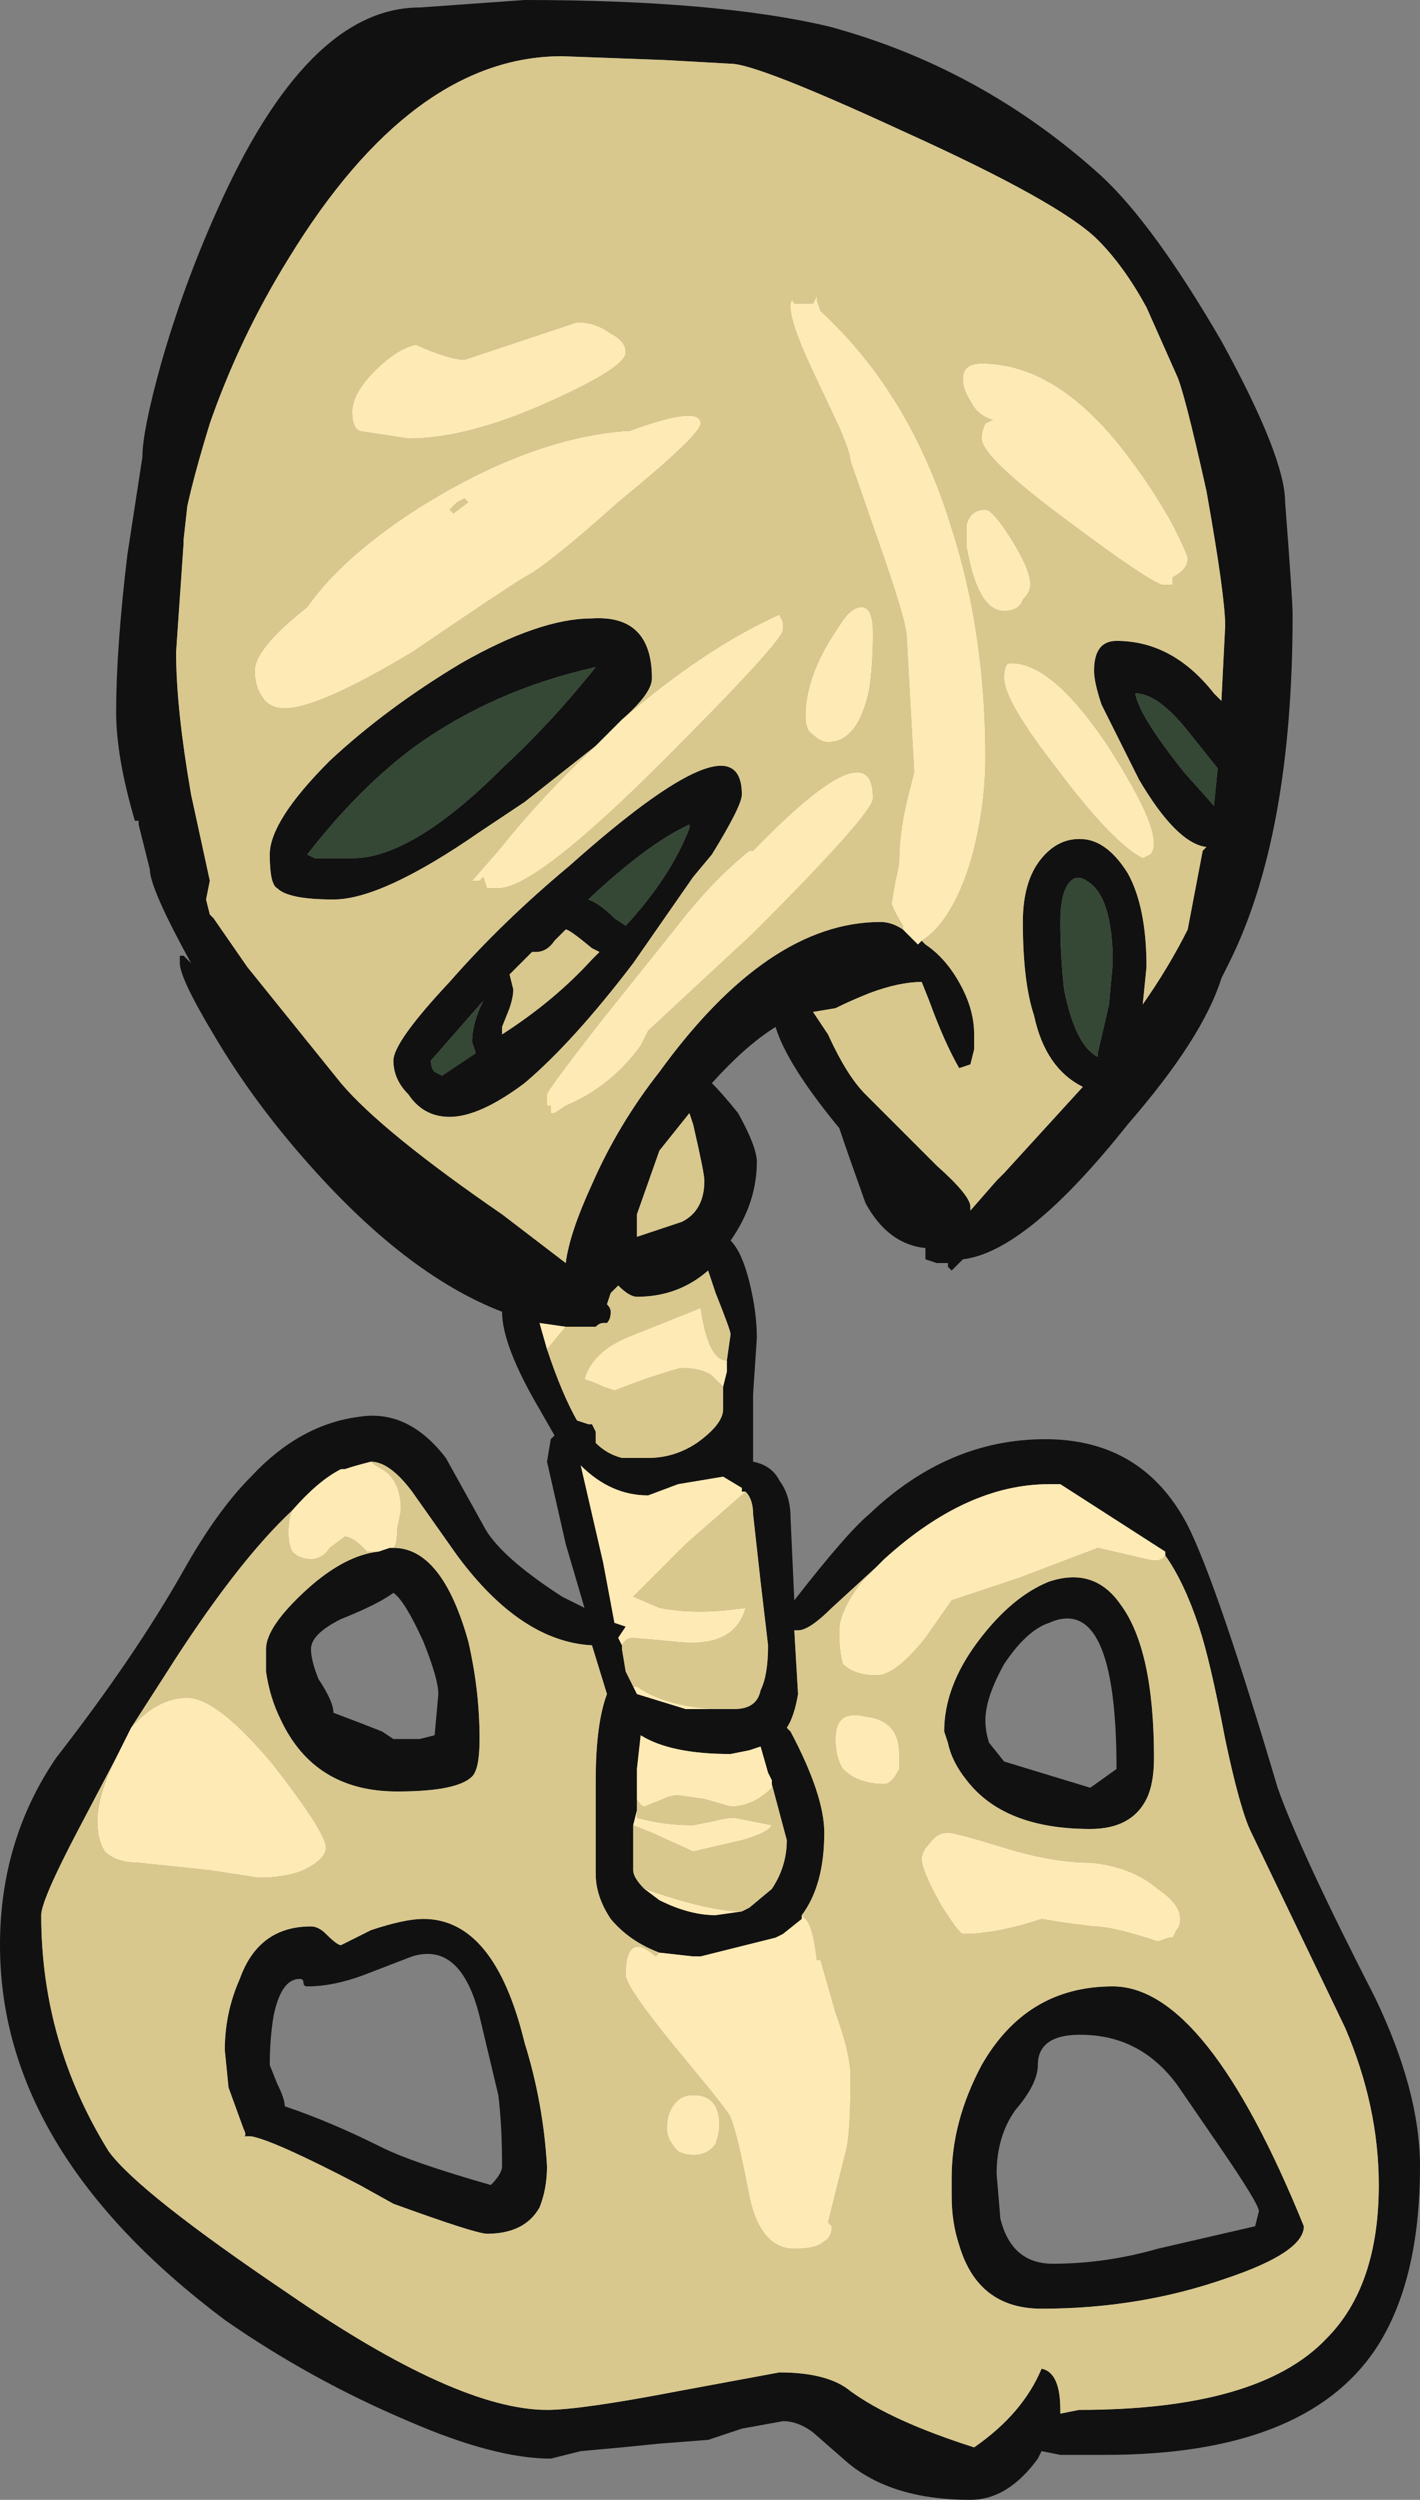 <?xml version="1.0" encoding="UTF-8" standalone="no"?>
<svg xmlns:ffdec="https://www.free-decompiler.com/flash" xmlns:xlink="http://www.w3.org/1999/xlink" ffdec:objectType="frame" height="233.45px" width="132.65px" xmlns="http://www.w3.org/2000/svg">
  <rect width="100%" height="100%" fill="#808080" stroke="none"/>
  <g transform="matrix(1.0, 0.0, 0.0, 1.0, 48.9, 98.75)">
    <use ffdec:characterId="2141" height="233.45" transform="matrix(-1.0, 0.0, 0.0, 1.0, 83.75, -98.75)" width="132.65" xlink:href="#sprite0"/>
  </g>
  <defs>
    <g id="sprite0" transform="matrix(1.0, 0.0, 0.0, 1.0, 0.0, 0.0)">
      <use ffdec:characterId="2140" height="33.35" transform="matrix(7.0, 0.0, 0.0, 7.0, 0.0, 0.0)" width="18.95" xlink:href="#shape0"/>
    </g>
    <g id="shape0" transform="matrix(1.0, 0.0, 0.0, 1.0, 0.0, 0.0)">
      <path d="M13.35 0.1 Q14.85 0.1 16.05 2.8 16.5 3.8 16.8 4.85 17.05 5.75 17.05 6.1 L17.25 7.4 Q17.4 8.65 17.4 9.5 17.4 10.1 17.15 10.95 L17.1 10.95 17.1 11.0 16.95 11.6 Q16.95 11.85 16.4 12.85 L16.5 12.75 16.55 12.75 16.55 12.85 Q16.55 13.05 16.1 13.8 15.6 14.65 14.9 15.45 13.55 17.0 12.25 17.5 12.25 17.95 11.75 18.8 L11.55 19.15 11.6 19.2 11.65 19.5 11.4 20.6 11.15 21.45 11.45 21.3 Q12.3 20.75 12.5 20.35 L13.0 19.45 Q13.5 18.8 14.15 18.9 14.95 19.0 15.6 19.7 16.05 20.15 16.5 20.95 17.15 22.1 18.2 23.45 18.95 24.55 18.95 25.95 18.95 28.7 15.95 30.95 14.8 31.75 13.5 32.3 12.35 32.8 11.6 32.8 L11.2 32.7 10.65 32.65 10.15 32.6 9.5 32.55 9.05 32.4 8.5 32.3 Q8.3 32.3 8.1 32.45 L7.7 32.8 Q7.1 33.35 6.0 33.35 5.5 33.35 5.1 32.8 L5.05 32.7 4.8 32.75 4.2 32.75 Q1.55 32.75 0.6 31.35 0.0 30.45 0.0 28.9 0.0 27.9 0.6 26.65 1.6 24.7 1.9 23.85 2.7 21.15 3.1 20.35 3.7 19.2 5.0 19.2 6.3 19.2 7.35 20.2 7.65 20.45 8.35 21.35 L8.4 20.25 Q8.4 19.95 8.55 19.75 8.65 19.55 8.9 19.5 L8.9 18.6 8.85 17.85 Q8.85 17.5 8.95 17.1 9.05 16.7 9.2 16.55 8.85 16.05 8.85 15.5 8.85 15.3 9.1 14.85 9.3 14.6 9.45 14.45 9.0 13.95 8.6 13.7 8.45 14.2 7.75 15.05 7.65 15.35 7.4 16.05 7.1 16.6 6.6 16.65 L6.6 16.8 6.45 16.85 6.3 16.85 6.3 16.9 6.25 16.95 6.1 16.8 Q5.25 16.7 3.9 15.0 2.9 13.85 2.65 13.05 L2.55 12.85 Q1.7 11.15 1.7 8.2 1.7 8.0 1.8 6.7 1.8 6.1 2.65 4.55 3.55 3.0 4.25 2.35 5.85 0.9 7.9 0.35 9.4 0.0 11.95 0.0 L13.35 0.1 M6.9 12.4 Q7.05 12.3 7.2 12.3 8.7 12.3 10.15 14.3 10.7 15.0 11.05 15.8 11.35 16.45 11.4 16.85 L12.25 16.2 Q13.85 15.1 14.4 14.45 L15.65 12.9 16.1 12.25 16.15 12.2 16.2 12.0 16.15 11.75 16.4 10.6 Q16.6 9.45 16.6 8.7 L16.5 7.25 16.5 7.2 16.45 6.75 Q16.35 6.3 16.15 5.65 15.75 4.5 15.1 3.45 13.45 0.75 11.45 0.75 L10.1 0.8 9.2 0.85 Q8.85 0.85 6.9 1.75 4.8 2.7 4.3 3.2 3.95 3.55 3.65 4.1 L3.25 5.0 Q3.15 5.2 2.85 6.55 2.6 7.95 2.6 8.35 L2.65 9.35 2.75 9.25 Q3.3 8.55 4.05 8.55 4.35 8.55 4.35 8.95 4.35 9.1 4.25 9.4 L3.75 10.4 Q3.25 11.25 2.85 11.3 L2.9 11.35 3.1 12.4 Q3.35 12.9 3.7 13.4 L3.65 12.9 Q3.65 12.1 3.9 11.65 4.15 11.25 4.45 11.2 4.8 11.15 5.05 11.45 5.3 11.75 5.3 12.3 5.3 13.1 5.15 13.55 5.0 14.25 4.5 14.5 L5.55 15.65 5.65 15.75 6.0 16.15 6.0 16.1 Q6.0 15.95 6.45 15.55 L7.4 14.6 Q7.65 14.35 7.9 13.8 L8.1 13.5 7.8 13.45 Q7.6 13.35 7.35 13.25 6.95 13.1 6.65 13.1 L6.55 13.35 Q6.35 13.9 6.15 14.25 L6.0 14.2 5.95 14.0 5.95 13.8 Q5.95 13.5 6.1 13.2 6.3 12.8 6.6 12.6 L6.65 12.55 6.7 12.6 6.9 12.4 M10.65 9.6 Q10.25 9.25 10.25 9.05 10.25 8.2 11.05 8.25 11.75 8.25 12.8 8.85 13.8 9.45 14.55 10.15 15.35 10.95 15.35 11.4 15.35 11.8 15.25 11.85 15.1 12.0 14.5 12.0 13.85 12.0 12.55 11.1 L11.95 10.7 11.0 9.95 10.65 9.6 M12.15 13.0 L11.85 12.7 11.8 12.7 Q11.65 12.7 11.55 12.55 L11.4 12.4 Q11.35 12.4 11.05 12.65 L10.95 12.7 11.05 12.8 Q11.55 13.35 12.25 13.8 L12.25 13.7 12.15 13.45 Q12.1 13.3 12.1 13.2 L12.15 13.0 M12.65 13.9 L12.6 14.05 13.05 14.35 13.15 14.3 Q13.2 14.25 13.2 14.15 L12.5 13.35 Q12.65 13.65 12.65 13.9 M14.75 11.45 L14.85 11.4 Q14.15 10.5 13.4 9.95 12.35 9.2 11.0 8.9 11.6 9.65 12.25 10.25 13.45 11.45 14.25 11.45 L14.75 11.45 M3.8 9.25 Q3.5 9.25 3.1 9.75 L2.7 10.25 2.75 10.75 3.15 10.3 Q3.75 9.55 3.8 9.25 M4.7 11.8 Q4.6 11.65 4.45 11.75 4.1 11.95 4.1 12.85 L4.15 13.4 4.3 14.05 4.3 14.1 Q4.6 13.95 4.75 13.2 4.8 12.75 4.8 12.3 4.8 11.95 4.7 11.8 M11.1 12.0 Q10.3 11.25 9.75 11.0 L9.75 11.05 Q10.0 11.7 10.6 12.35 L10.75 12.25 Q10.95 12.05 11.1 12.0 M9.45 11.4 Q9.05 10.75 9.05 10.6 9.05 9.5 11.35 11.55 12.25 12.3 12.95 13.1 13.7 13.9 13.7 14.15 13.7 14.4 13.5 14.6 13.3 14.9 12.95 14.9 12.55 14.9 11.95 14.45 11.3 13.9 10.5 12.85 L9.7 11.7 9.45 11.4 M9.55 15.75 Q9.55 16.15 9.85 16.3 L10.45 16.5 10.45 16.2 10.15 15.35 9.75 14.85 9.7 15.0 Q9.55 15.65 9.55 15.75 M11.4 17.7 L11.0 17.7 Q10.95 17.65 10.9 17.65 L10.85 17.65 Q10.8 17.6 10.8 17.5 10.8 17.45 10.85 17.4 L10.8 17.25 10.7 17.15 Q10.55 17.3 10.45 17.3 9.9 17.3 9.5 16.95 L9.4 17.25 Q9.2 17.75 9.2 17.8 L9.25 18.15 9.25 18.3 9.3 18.5 9.3 18.8 Q9.3 19.0 9.65 19.25 9.95 19.45 10.3 19.45 L10.65 19.45 Q10.85 19.4 11.0 19.25 L11.0 19.1 11.05 19.0 11.1 19.0 11.25 18.95 Q11.45 18.6 11.65 18.0 L11.75 17.65 11.4 17.7 M7.25 20.9 L7.15 20.8 Q6.05 19.8 4.95 19.8 L4.8 19.8 3.4 20.7 3.4 20.75 Q3.15 21.1 2.95 21.7 2.8 22.15 2.6 23.2 2.4 24.15 2.25 24.45 L1.0 27.05 Q0.55 28.1 0.55 29.15 0.55 30.5 1.25 31.2 2.15 32.15 4.55 32.15 L4.8 32.2 4.8 32.15 Q4.8 31.65 5.05 31.6 5.3 32.2 5.95 32.65 7.05 32.3 7.6 31.9 7.9 31.65 8.55 31.65 L9.9 31.9 Q11.2 32.15 11.65 32.15 12.85 32.15 15.1 30.6 17.1 29.25 17.5 28.7 18.4 27.25 18.4 25.55 18.4 25.35 17.9 24.4 L17.4 23.45 17.2 23.05 16.75 22.35 Q15.8 20.85 15.05 20.15 14.7 19.75 14.4 19.6 L14.35 19.6 Q14.2 19.55 14.0 19.5 13.75 19.5 13.45 19.9 L12.85 20.75 Q12.0 21.9 11.05 21.95 L10.85 22.6 Q11.0 23.0 11.0 23.75 L11.0 25.0 Q11.0 25.3 10.8 25.6 10.55 25.9 10.15 26.05 L9.7 26.1 9.6 26.1 8.6 25.85 8.5 25.8 8.25 25.6 8.25 25.55 Q7.95 25.15 7.95 24.45 7.95 23.95 8.4 23.1 L8.45 23.05 Q8.35 22.9 8.3 22.6 L8.35 21.75 8.3 21.75 Q8.15 21.75 7.85 21.45 L7.25 20.9 M13.9 20.7 Q14.35 20.75 14.85 21.2 15.4 21.7 15.4 22.0 L15.4 22.3 Q15.35 22.65 15.2 22.95 14.75 23.9 13.65 23.9 12.85 23.9 12.65 23.7 12.55 23.6 12.55 23.2 12.55 22.55 12.7 21.9 13.05 20.65 13.7 20.65 L13.75 20.65 13.9 20.7 M10.65 21.95 L10.7 21.85 10.6 21.7 10.75 21.65 10.9 20.85 11.2 19.55 Q10.8 19.95 10.3 19.95 L9.9 19.8 Q9.6 19.75 9.3 19.7 L9.05 19.85 9.05 19.9 9.0 19.9 Q8.9 20.0 8.9 20.2 L8.8 21.1 8.7 21.95 Q8.7 22.35 8.8 22.55 8.85 22.8 9.15 22.8 L9.45 22.8 9.8 22.8 10.45 22.6 10.5 22.5 Q10.55 22.4 10.6 22.3 L10.65 22.0 10.65 21.95 M3.65 24.0 Q3.55 23.8 3.55 23.45 3.55 22.0 4.0 21.4 4.35 20.9 4.95 21.1 5.45 21.3 5.9 21.9 6.35 22.5 6.35 23.1 L6.3 23.25 Q6.25 23.5 6.05 23.75 5.55 24.4 4.4 24.4 3.85 24.4 3.65 24.0 M5.55 23.5 L5.75 23.25 Q5.8 23.1 5.8 22.95 5.8 22.65 5.55 22.2 5.25 21.75 4.95 21.65 4.05 21.25 4.05 23.6 L4.4 23.85 5.55 23.5 M5.1 27.55 Q5.1 27.1 4.4 27.15 3.7 27.2 3.25 27.8 L2.7 28.6 Q2.15 29.4 2.15 29.5 L2.2 29.7 3.5 30.0 Q4.2 30.2 4.9 30.2 5.45 30.2 5.6 29.6 L5.65 29.0 Q5.65 28.5 5.4 28.15 5.1 27.8 5.1 27.55 M10.45 24.0 L10.45 23.6 10.4 23.15 Q10.0 23.4 9.2 23.4 L8.95 23.35 8.8 23.3 8.7 23.65 8.65 23.75 8.65 23.8 8.45 24.55 Q8.45 24.9 8.65 25.2 L8.95 25.45 9.05 25.5 9.4 25.55 Q9.75 25.55 10.15 25.35 L10.35 25.2 Q10.5 25.05 10.5 24.95 L10.5 24.35 10.45 24.15 10.45 24.0 M5.85 27.55 Q6.25 28.3 6.25 29.05 L6.25 29.3 Q6.25 29.65 6.15 29.95 5.9 30.8 5.05 30.8 3.75 30.8 2.6 30.4 1.55 30.05 1.55 29.7 2.85 26.5 4.1 26.5 5.25 26.5 5.85 27.55 M14.7 22.4 Q14.8 22.15 14.8 22.0 14.8 21.8 14.4 21.6 13.9 21.4 13.7 21.25 13.55 21.35 13.3 21.9 13.1 22.4 13.1 22.6 L13.15 23.15 13.35 23.2 13.7 23.2 13.85 23.1 Q14.1 23.0 14.5 22.85 14.5 22.7 14.7 22.4 M13.3 25.6 Q13.55 25.6 14.0 25.75 L14.4 25.95 Q14.45 25.95 14.6 25.8 14.7 25.7 14.8 25.7 15.5 25.7 15.75 26.4 15.95 26.85 15.95 27.35 L15.9 27.85 15.7 28.4 Q15.65 28.5 15.7 28.5 L15.6 28.5 Q15.3 28.55 14.15 29.15 L13.7 29.4 Q12.6 29.8 12.45 29.8 11.95 29.8 11.75 29.45 11.65 29.2 11.65 28.9 11.7 28.05 11.95 27.25 12.35 25.6 13.3 25.6 M12.55 26.9 L12.3 27.95 Q12.25 28.35 12.25 28.9 12.25 29.0 12.4 29.15 13.45 28.85 13.85 28.65 14.55 28.3 15.15 28.1 15.15 28.0 15.25 27.8 L15.35 27.55 Q15.35 27.2 15.3 26.9 15.2 26.4 14.95 26.4 14.9 26.4 14.9 26.45 14.9 26.5 14.85 26.5 14.5 26.5 14.1 26.35 L13.45 26.1 Q12.8 25.9 12.55 26.9" fill="#111111" fill-rule="evenodd" stroke="none"/>
      <path d="M13.95 4.95 Q13.65 4.65 13.4 4.6 12.95 4.8 12.75 4.8 L11.25 4.3 Q11.0 4.3 10.8 4.45 10.6 4.55 10.6 4.7 10.6 4.9 11.6 5.35 12.7 5.85 13.5 5.85 L14.15 5.75 Q14.25 5.7 14.25 5.5 14.25 5.25 13.95 4.95 M12.95 6.8 L12.9 6.85 12.7 6.7 12.75 6.65 12.85 6.7 12.95 6.8 M6.65 12.55 L6.6 12.6 Q6.3 12.8 6.1 13.2 5.95 13.5 5.95 13.8 L5.95 14.0 6.0 14.2 6.15 14.25 Q6.35 13.9 6.55 13.35 L6.65 13.1 Q6.95 13.1 7.35 13.25 7.6 13.35 7.8 13.45 L8.1 13.5 7.9 13.8 Q7.65 14.35 7.4 14.6 L6.45 15.55 Q6.0 15.95 6.0 16.1 L6.0 16.15 5.65 15.75 5.55 15.65 4.5 14.5 Q5.0 14.25 5.15 13.55 5.3 13.1 5.3 12.3 5.3 11.75 5.05 11.45 4.8 11.15 4.45 11.2 4.15 11.25 3.9 11.65 3.65 12.1 3.65 12.9 L3.7 13.4 Q3.35 12.9 3.1 12.4 L2.9 11.35 2.85 11.3 Q3.25 11.25 3.75 10.4 L4.25 9.4 Q4.35 9.1 4.35 8.95 4.35 8.55 4.05 8.55 3.3 8.55 2.75 9.25 L2.65 9.35 2.6 8.35 Q2.6 7.95 2.85 6.55 3.15 5.2 3.25 5.0 L3.65 4.1 Q3.95 3.55 4.3 3.2 4.8 2.7 6.9 1.75 8.85 0.85 9.2 0.85 L10.1 0.8 11.45 0.75 Q13.45 0.75 15.1 3.45 15.75 4.5 16.15 5.65 16.35 6.3 16.45 6.75 L16.5 7.2 16.5 7.25 16.6 8.7 Q16.6 9.45 16.4 10.6 L16.15 11.75 16.2 12.0 16.15 12.2 16.1 12.25 15.65 12.9 14.4 14.45 Q13.85 15.1 12.25 16.2 L11.4 16.85 Q11.35 16.45 11.05 15.8 10.7 15.0 10.15 14.3 8.7 12.3 7.2 12.3 7.05 12.3 6.9 12.4 L6.9 12.35 Q7.05 12.1 7.05 12.05 L7.0 11.75 Q6.95 11.55 6.95 11.5 6.95 11.05 6.8 10.5 L6.75 10.3 6.85 8.5 Q6.85 8.3 7.2 7.3 L7.6 6.15 Q7.6 6.05 7.75 5.7 L8.15 4.85 Q8.4 4.3 8.4 4.1 8.4 3.95 8.35 4.05 L8.1 4.05 8.05 3.95 8.05 4.0 8.0 4.15 Q6.8 5.25 6.25 7.05 5.8 8.45 5.8 10.1 5.8 10.8 6.0 11.5 6.25 12.3 6.65 12.55 M10.65 9.6 Q9.55 8.65 8.55 8.2 L8.5 8.3 8.5 8.4 Q8.5 8.55 10.1 10.15 11.8 11.85 12.3 11.85 L12.45 11.85 12.5 11.7 12.55 11.75 12.65 11.75 12.3 11.35 Q11.7 10.6 11.0 9.95 L11.95 10.7 12.55 11.1 Q13.85 12.0 14.5 12.0 15.1 12.0 15.25 11.85 15.35 11.8 15.35 11.4 15.35 10.95 14.55 10.15 13.8 9.45 12.8 8.85 11.75 8.25 11.05 8.25 10.25 8.2 10.25 9.05 10.25 9.25 10.65 9.6 M15.15 9.45 Q15.35 9.45 15.45 9.3 15.55 9.15 15.55 8.95 15.55 8.65 14.85 8.1 14.4 7.45 13.4 6.8 11.9 5.85 10.6 5.75 L10.55 5.75 Q9.6 5.4 9.6 5.65 9.6 5.8 10.7 6.7 11.65 7.55 11.95 7.7 12.2 7.85 13.45 8.7 14.7 9.45 15.15 9.45 M12.15 13.0 L12.1 13.2 Q12.1 13.3 12.15 13.45 L12.25 13.7 12.25 13.8 Q11.55 13.35 11.05 12.8 L10.95 12.7 11.05 12.65 Q11.35 12.4 11.4 12.4 L11.55 12.55 Q11.65 12.7 11.8 12.7 L11.85 12.7 12.15 13.0 M6.05 7.0 Q6.0 6.8 5.8 6.8 5.7 6.8 5.45 7.2 5.2 7.6 5.2 7.8 5.2 7.9 5.3 8.0 5.35 8.15 5.55 8.15 5.9 8.15 6.05 7.3 L6.05 7.0 M6.1 5.05 Q6.1 4.85 5.85 4.85 4.8 4.85 3.85 6.15 3.55 6.55 3.3 7.0 3.1 7.4 3.1 7.45 3.1 7.6 3.3 7.7 L3.3 7.8 3.45 7.8 Q3.7 7.7 4.7 6.95 5.85 6.1 5.85 5.85 5.85 5.75 5.8 5.65 L5.7 5.6 Q5.9 5.55 6.0 5.35 6.1 5.2 6.1 5.05 M5.55 9.05 Q5.55 8.9 5.5 8.85 4.95 8.8 4.2 9.9 3.55 10.9 3.55 11.25 3.55 11.35 3.6 11.4 L3.7 11.45 Q4.1 11.25 4.85 10.25 5.55 9.35 5.55 9.05 M7.45 8.1 Q7.3 8.1 7.3 8.45 7.3 8.85 7.35 9.2 7.5 9.9 7.9 9.9 8.0 9.9 8.1 9.8 8.2 9.75 8.2 9.55 8.2 9.0 7.75 8.35 7.6 8.1 7.45 8.1 M8.9 11.35 Q7.3 9.7 7.3 10.65 7.3 10.85 8.9 12.45 L10.3 13.75 10.4 13.95 Q10.8 14.5 11.4 14.75 L11.55 14.85 11.6 14.85 11.6 14.75 11.65 14.75 Q11.65 14.7 11.65 14.6 11.65 14.55 10.95 13.65 L9.95 12.4 Q9.45 11.75 8.95 11.35 L8.9 11.35 M9.25 18.15 L9.2 17.8 Q9.2 17.75 9.4 17.25 L9.5 16.95 Q9.9 17.3 10.45 17.3 10.55 17.3 10.7 17.15 L10.8 17.25 10.85 17.4 Q10.8 17.45 10.8 17.5 10.8 17.6 10.85 17.65 L10.9 17.65 Q10.95 17.65 11.0 17.7 L11.4 17.7 11.65 18.0 Q11.45 18.6 11.25 18.95 L11.1 19.0 11.05 19.0 11.0 19.1 11.0 19.25 Q10.85 19.4 10.65 19.45 L10.3 19.45 Q9.95 19.45 9.65 19.25 9.3 19.0 9.3 18.8 L9.3 18.5 9.45 18.35 Q9.6 18.25 9.85 18.25 9.9 18.25 10.35 18.4 L10.75 18.55 10.9 18.5 Q11.0 18.45 11.15 18.4 11.05 18.05 10.6 17.85 L9.6 17.45 Q9.5 18.15 9.25 18.15 M9.55 15.75 Q9.55 15.65 9.7 15.0 L9.75 14.85 10.15 15.35 10.45 16.2 10.45 16.5 9.85 16.3 Q9.55 16.15 9.55 15.75 M9.45 11.4 L9.7 11.7 10.5 12.85 Q11.3 13.9 11.95 14.45 12.55 14.9 12.95 14.9 13.3 14.9 13.5 14.6 13.7 14.4 13.7 14.15 13.7 13.9 12.95 13.1 12.25 12.3 11.35 11.55 9.05 9.5 9.05 10.6 9.05 10.75 9.45 11.4 M3.4 20.75 Q3.45 20.85 3.65 20.8 L4.3 20.65 5.35 21.05 6.25 21.35 6.6 21.85 Q7.0 22.35 7.25 22.35 7.55 22.35 7.7 22.2 7.75 22.05 7.75 21.75 7.75 21.5 7.45 21.1 L7.25 20.9 7.85 21.45 Q8.15 21.75 8.3 21.75 L8.35 21.75 8.3 22.6 Q8.35 22.9 8.45 23.05 L8.4 23.1 Q7.95 23.95 7.95 24.45 7.95 25.15 8.25 25.55 L8.2 25.6 Q8.1 25.7 8.05 26.15 L8.0 26.15 7.8 26.85 Q7.6 27.4 7.6 27.7 7.6 28.4 7.65 28.65 L7.9 29.65 7.85 29.7 Q7.85 29.85 7.95 29.9 8.05 30.0 8.35 30.0 8.8 30.0 8.95 29.3 9.1 28.5 9.2 28.25 9.2 28.2 9.95 27.3 10.6 26.5 10.6 26.35 10.6 25.75 10.2 26.1 L10.15 26.05 Q10.55 25.9 10.8 25.6 11.0 25.3 11.0 25.0 L11.0 23.75 Q11.0 23.0 10.85 22.6 L11.05 21.95 Q12.0 21.9 12.85 20.75 L13.45 19.9 Q13.75 19.5 14.0 19.5 13.95 19.55 13.85 19.6 13.6 19.75 13.6 20.15 L13.65 20.4 Q13.65 20.6 13.7 20.65 13.05 20.65 12.7 21.9 12.55 22.55 12.55 23.2 12.55 23.6 12.65 23.7 12.85 23.9 13.65 23.9 14.75 23.9 15.2 22.95 15.35 22.65 15.4 22.3 L15.4 22.0 Q15.4 21.7 14.85 21.2 14.35 20.75 13.9 20.7 L14.05 20.7 14.1 20.65 Q14.25 20.5 14.35 20.5 L14.55 20.65 Q14.65 20.8 14.8 20.8 14.95 20.8 15.05 20.7 15.1 20.6 15.1 20.45 15.1 20.25 15.05 20.15 15.8 20.85 16.75 22.35 L17.2 23.05 Q16.85 22.65 16.45 22.65 16.05 22.65 15.3 23.55 14.6 24.45 14.6 24.65 14.6 24.8 14.9 24.95 15.15 25.05 15.5 25.05 L16.15 24.95 17.1 24.85 Q17.4 24.85 17.55 24.7 17.65 24.55 17.65 24.3 17.65 23.95 17.4 23.45 L17.9 24.4 Q18.4 25.35 18.4 25.55 18.4 27.25 17.5 28.7 17.1 29.25 15.1 30.6 12.85 32.15 11.65 32.15 11.2 32.15 9.9 31.9 L8.55 31.65 Q7.9 31.65 7.6 31.9 7.05 32.3 5.95 32.65 5.3 32.2 5.05 31.6 4.8 31.65 4.8 32.15 L4.8 32.2 4.55 32.15 Q2.15 32.15 1.25 31.2 0.55 30.5 0.55 29.15 0.55 28.1 1.0 27.05 L2.25 24.45 Q2.4 24.15 2.6 23.2 2.8 22.15 2.95 21.7 3.15 21.1 3.4 20.75 M10.65 21.95 L10.65 22.0 10.6 22.3 Q10.55 22.4 10.5 22.5 L10.45 22.5 Q10.1 22.75 9.45 22.8 L9.15 22.8 Q8.85 22.8 8.8 22.55 8.7 22.35 8.7 21.95 L8.8 21.1 8.9 20.2 Q8.9 20.0 9.0 19.9 L9.8 20.6 10.5 21.3 10.15 21.45 Q9.65 21.55 9.0 21.45 9.15 22.0 9.95 21.9 L10.5 21.85 Q10.6 21.85 10.65 21.95 M3.65 24.0 Q3.85 24.4 4.4 24.4 5.55 24.4 6.05 23.75 6.25 23.5 6.3 23.25 L6.35 23.1 Q6.35 22.5 5.9 21.9 5.45 21.3 4.95 21.1 4.35 20.9 4.0 21.4 3.55 22.0 3.55 23.45 3.55 23.8 3.65 24.0 M4.75 25.65 L5.05 25.6 Q5.65 25.8 6.1 25.8 6.15 25.8 6.4 25.4 6.65 24.95 6.65 24.8 6.65 24.7 6.55 24.6 6.45 24.45 6.3 24.45 6.2 24.45 5.55 24.65 4.9 24.85 4.4 24.85 3.85 24.9 3.5 25.2 3.2 25.4 3.2 25.6 3.2 25.7 3.25 25.75 L3.3 25.85 3.35 25.85 3.5 25.9 Q4.1 25.7 4.35 25.7 L4.75 25.65 M8.65 23.8 L8.65 23.85 Q8.9 24.1 9.2 24.1 L9.55 24.0 9.9 23.95 Q10.0 23.95 10.1 24.0 L10.35 24.1 Q10.4 24.1 10.45 24.0 L10.45 24.15 10.45 24.25 Q10.1 24.35 9.7 24.35 L9.45 24.3 Q9.25 24.25 9.15 24.25 L8.65 24.35 Q8.7 24.45 9.05 24.55 L9.7 24.7 10.25 24.45 10.5 24.35 10.5 24.95 Q10.5 25.05 10.35 25.2 L10.2 25.25 Q9.45 25.5 9.05 25.5 L8.95 25.45 8.65 25.2 Q8.45 24.9 8.45 24.55 L8.65 23.8 M6.95 23.4 L6.95 23.6 Q7.05 23.8 7.15 23.8 7.5 23.8 7.7 23.6 7.8 23.45 7.8 23.2 7.8 22.8 7.4 22.9 6.95 22.95 6.95 23.4 M10.0 28.15 Q9.9 27.95 9.7 27.95 9.35 27.95 9.35 28.35 9.35 28.45 9.4 28.6 9.5 28.75 9.7 28.75 9.8 28.75 9.9 28.7 10.05 28.55 10.05 28.4 10.05 28.25 10.0 28.15 M5.85 27.55 Q5.25 26.5 4.1 26.5 2.85 26.5 1.55 29.7 1.55 30.05 2.6 30.4 3.75 30.8 5.05 30.8 5.9 30.8 6.15 29.95 6.25 29.65 6.25 29.3 L6.25 29.05 Q6.25 28.3 5.85 27.55 M13.3 25.6 Q12.35 25.6 11.95 27.25 11.7 28.05 11.65 28.9 11.65 29.2 11.75 29.45 11.95 29.8 12.45 29.8 12.6 29.8 13.7 29.4 L14.15 29.15 Q15.3 28.55 15.6 28.5 L15.7 28.5 Q15.65 28.5 15.7 28.4 L15.9 27.85 15.95 27.35 Q15.95 26.85 15.75 26.4 15.5 25.7 14.8 25.7 14.7 25.7 14.6 25.8 14.45 25.95 14.4 25.95 L14.0 25.75 Q13.55 25.6 13.3 25.6" fill="#d9c88d" fill-rule="evenodd" stroke="none"/>
      <path d="M13.95 4.95 Q14.25 5.25 14.25 5.5 14.25 5.7 14.15 5.75 L13.5 5.85 Q12.7 5.85 11.6 5.35 10.6 4.9 10.6 4.7 10.6 4.55 10.8 4.45 11.0 4.3 11.25 4.3 L12.75 4.8 Q12.95 4.8 13.4 4.6 13.65 4.65 13.95 4.95 M12.95 6.8 L12.85 6.7 12.75 6.65 12.7 6.7 12.9 6.85 12.95 6.8 M6.65 12.55 Q6.25 12.3 6.0 11.5 5.8 10.8 5.8 10.1 5.8 8.45 6.25 7.05 6.8 5.25 8.0 4.15 L8.05 4.0 8.05 3.95 8.1 4.05 8.35 4.05 Q8.4 3.95 8.4 4.1 8.4 4.3 8.15 4.85 L7.75 5.7 Q7.6 6.05 7.6 6.15 L7.2 7.3 Q6.85 8.3 6.85 8.5 L6.75 10.3 6.8 10.5 Q6.95 11.05 6.95 11.5 6.95 11.55 7.0 11.75 L7.05 12.05 Q7.05 12.1 6.9 12.35 L6.9 12.4 6.7 12.6 6.65 12.55 M15.15 9.45 Q14.7 9.45 13.45 8.7 12.2 7.85 11.95 7.7 11.65 7.55 10.7 6.7 9.6 5.8 9.6 5.65 9.6 5.4 10.55 5.75 L10.6 5.75 Q11.9 5.85 13.4 6.8 14.4 7.45 14.85 8.1 15.55 8.65 15.55 8.95 15.55 9.15 15.45 9.3 15.35 9.45 15.15 9.45 M11.0 9.95 Q11.7 10.6 12.3 11.35 L12.65 11.75 12.55 11.75 12.5 11.7 12.45 11.85 12.3 11.85 Q11.8 11.85 10.1 10.15 8.5 8.55 8.5 8.4 L8.5 8.3 8.55 8.2 Q9.55 8.65 10.65 9.6 L11.0 9.95 M6.1 5.05 Q6.1 5.2 6.0 5.35 5.9 5.55 5.7 5.6 L5.8 5.65 Q5.85 5.75 5.85 5.85 5.85 6.1 4.7 6.95 3.7 7.7 3.45 7.8 L3.3 7.8 3.3 7.7 Q3.1 7.6 3.1 7.45 3.1 7.4 3.3 7.0 3.55 6.55 3.85 6.15 4.8 4.85 5.85 4.85 6.1 4.85 6.1 5.05 M6.05 7.0 L6.05 7.3 Q5.9 8.15 5.55 8.15 5.35 8.15 5.3 8.0 5.2 7.9 5.2 7.8 5.2 7.6 5.45 7.2 5.7 6.8 5.8 6.8 6.0 6.8 6.05 7.0 M5.55 9.05 Q5.55 9.35 4.85 10.25 4.1 11.25 3.7 11.45 L3.6 11.4 Q3.55 11.35 3.55 11.25 3.55 10.9 4.2 9.9 4.95 8.8 5.5 8.85 5.55 8.9 5.55 9.05 M7.45 8.1 Q7.6 8.1 7.75 8.35 8.2 9.0 8.2 9.55 8.2 9.75 8.1 9.8 8.0 9.9 7.9 9.9 7.5 9.9 7.35 9.2 7.3 8.85 7.3 8.45 7.3 8.1 7.45 8.1 M8.9 11.35 L8.95 11.35 Q9.45 11.75 9.95 12.4 L10.95 13.65 Q11.65 14.55 11.65 14.6 11.65 14.7 11.65 14.75 L11.6 14.75 11.6 14.85 11.55 14.85 11.4 14.75 Q10.8 14.5 10.4 13.95 L10.3 13.75 8.9 12.45 Q7.3 10.85 7.3 10.65 7.3 9.7 8.9 11.35 M9.25 18.15 Q9.5 18.15 9.6 17.45 L10.6 17.85 Q11.05 18.05 11.15 18.4 11.0 18.45 10.9 18.5 L10.75 18.55 10.35 18.4 Q9.9 18.25 9.85 18.25 9.6 18.25 9.45 18.35 L9.3 18.5 9.25 18.3 9.25 18.15 M10.3 19.45 L10.65 19.45 10.3 19.45 M11.65 18.0 L11.4 17.7 11.75 17.65 11.65 18.0 M7.25 20.9 L7.45 21.1 Q7.75 21.5 7.75 21.75 7.75 22.05 7.7 22.2 7.55 22.35 7.25 22.35 7.0 22.35 6.6 21.85 L6.25 21.35 5.35 21.05 4.3 20.65 3.65 20.8 Q3.45 20.85 3.4 20.75 L3.4 20.7 4.8 19.8 4.95 19.8 Q6.05 19.8 7.15 20.8 L7.25 20.9 M17.4 23.45 Q17.65 23.95 17.65 24.3 17.65 24.55 17.55 24.7 17.4 24.85 17.1 24.85 L16.15 24.95 15.5 25.05 Q15.15 25.05 14.9 24.95 14.6 24.8 14.6 24.65 14.6 24.45 15.3 23.55 16.05 22.65 16.45 22.65 16.85 22.65 17.2 23.05 L17.4 23.45 M15.05 20.15 Q15.1 20.25 15.1 20.45 15.1 20.6 15.05 20.7 14.95 20.8 14.8 20.8 14.65 20.8 14.55 20.65 L14.35 20.5 Q14.25 20.5 14.1 20.65 L14.05 20.7 13.9 20.7 13.75 20.65 13.7 20.65 Q13.65 20.6 13.65 20.4 L13.6 20.15 Q13.6 19.75 13.85 19.6 13.95 19.55 14.0 19.5 14.2 19.55 14.35 19.6 L14.4 19.6 Q14.7 19.75 15.05 20.15 M10.15 26.05 L10.2 26.1 Q10.6 25.75 10.6 26.35 10.6 26.5 9.95 27.3 9.2 28.2 9.2 28.25 9.1 28.5 8.95 29.3 8.8 30.0 8.35 30.0 8.05 30.0 7.95 29.9 7.85 29.85 7.85 29.7 L7.9 29.65 7.65 28.65 Q7.6 28.4 7.6 27.7 7.6 27.4 7.8 26.85 L8.0 26.15 8.05 26.15 Q8.1 25.7 8.2 25.6 L8.25 25.55 8.25 25.6 8.5 25.8 8.6 25.85 9.6 26.1 9.7 26.1 10.15 26.05 M9.0 19.9 L9.05 19.9 9.05 19.85 9.3 19.7 Q9.6 19.75 9.9 19.8 L10.3 19.95 Q10.8 19.95 11.2 19.55 L10.9 20.85 10.75 21.65 10.6 21.7 10.7 21.85 10.65 21.95 Q10.6 21.85 10.5 21.85 L9.95 21.9 Q9.15 22.0 9.0 21.45 9.65 21.55 10.15 21.45 L10.5 21.3 9.8 20.6 9.0 19.9 M10.5 22.5 L10.45 22.6 9.8 22.8 9.45 22.8 Q10.1 22.75 10.45 22.5 L10.5 22.5 M4.75 25.65 L4.35 25.7 Q4.1 25.7 3.5 25.9 L3.35 25.85 3.3 25.85 3.25 25.75 Q3.2 25.7 3.2 25.6 3.2 25.4 3.5 25.2 3.85 24.9 4.4 24.85 4.9 24.85 5.55 24.65 6.2 24.45 6.3 24.45 6.45 24.45 6.55 24.6 6.65 24.7 6.65 24.8 6.65 24.95 6.4 25.4 6.15 25.8 6.1 25.8 5.65 25.8 5.05 25.6 L4.75 25.65 M8.65 23.8 L8.65 23.75 8.7 23.65 8.8 23.3 8.95 23.35 9.2 23.4 Q10.0 23.4 10.4 23.15 L10.45 23.6 10.45 24.0 Q10.4 24.1 10.35 24.1 L10.1 24.0 Q10.0 23.95 9.9 23.95 L9.55 24.0 9.2 24.1 Q8.9 24.1 8.65 23.85 L8.65 23.8 M10.45 24.15 L10.5 24.35 10.25 24.45 9.7 24.7 9.05 24.55 Q8.7 24.45 8.65 24.35 L9.15 24.25 Q9.25 24.25 9.45 24.3 L9.7 24.35 Q10.1 24.35 10.45 24.25 L10.45 24.15 M10.35 25.2 L10.15 25.35 Q9.75 25.55 9.4 25.55 L9.05 25.5 Q9.45 25.5 10.2 25.25 L10.35 25.2 M6.95 23.4 Q6.95 22.95 7.4 22.9 7.8 22.8 7.8 23.2 7.8 23.45 7.7 23.6 7.5 23.8 7.15 23.8 7.05 23.8 6.95 23.6 L6.95 23.4 M10.0 28.15 Q10.05 28.25 10.05 28.4 10.05 28.55 9.9 28.7 9.8 28.75 9.7 28.75 9.5 28.75 9.4 28.6 9.35 28.45 9.35 28.35 9.35 27.95 9.7 27.95 9.9 27.95 10.0 28.15" fill="#feeab4" fill-rule="evenodd" stroke="none"/>
      <path d="M14.75 11.45 L14.25 11.45 Q13.45 11.45 12.25 10.25 11.6 9.65 11.0 8.9 12.35 9.2 13.4 9.95 14.15 10.5 14.85 11.4 L14.75 11.45 M12.65 13.9 Q12.65 13.65 12.5 13.35 L13.2 14.15 Q13.2 14.25 13.15 14.3 L13.05 14.35 12.6 14.05 12.65 13.9 M3.8 9.25 Q3.75 9.55 3.15 10.3 L2.75 10.75 2.7 10.25 3.1 9.75 Q3.5 9.25 3.8 9.25 M4.7 11.8 Q4.8 11.95 4.8 12.3 4.8 12.75 4.75 13.2 4.6 13.95 4.3 14.1 L4.3 14.05 4.15 13.4 4.1 12.85 Q4.1 11.95 4.45 11.75 4.6 11.65 4.7 11.8 M11.1 12.0 Q10.95 12.05 10.75 12.25 L10.6 12.35 Q10.0 11.7 9.75 11.05 L9.75 11.0 Q10.3 11.25 11.1 12.0" fill="#354735" fill-rule="evenodd" stroke="none"/>
    </g>
  </defs>
</svg>
